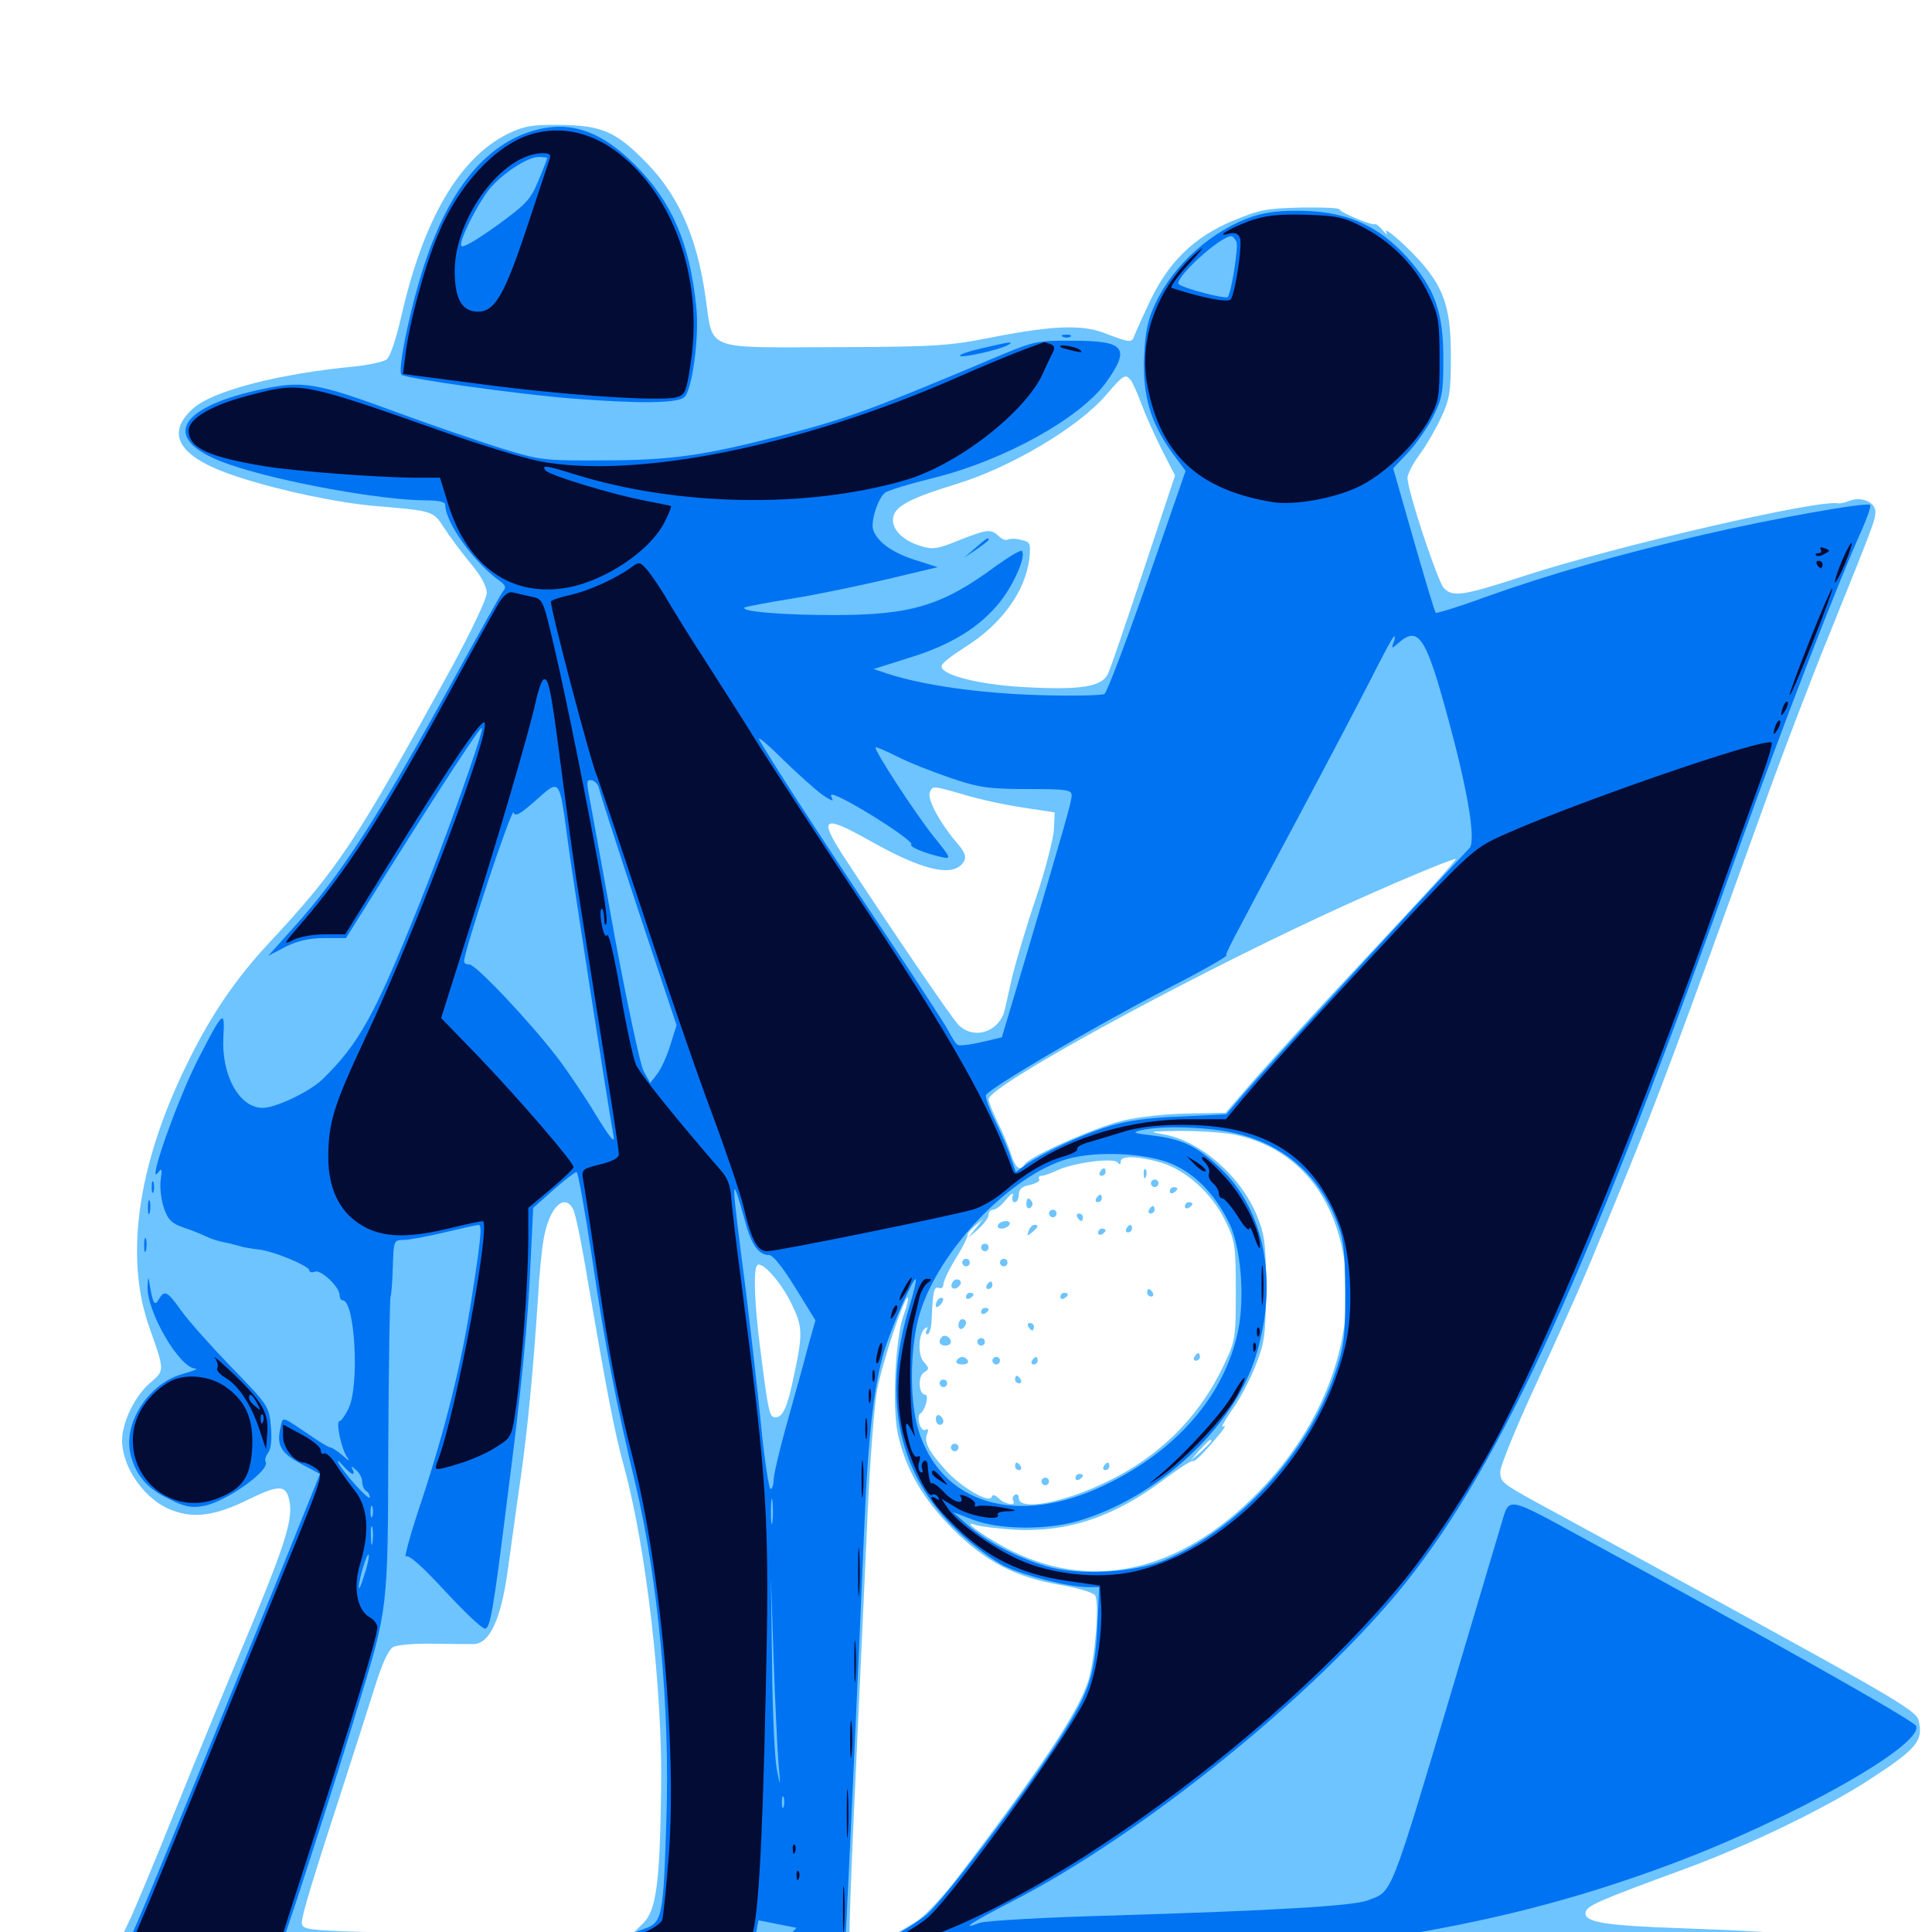 <svg xmlns="http://www.w3.org/2000/svg" viewBox="0 -1000 1000 1000">
	<path fill="#6dc4ff" d="M262.695 -930.664C237.695 -918.164 219.141 -886.328 207.812 -836.719C205.078 -824.609 201.953 -815.234 200 -813.867C198.242 -812.695 191.016 -811.133 183.984 -810.352C144.336 -806.641 109.57 -797.656 99.609 -788.281C84.961 -774.805 93.164 -762.695 123.828 -752.93C145.508 -745.898 175.391 -739.648 194.336 -738.086C224.414 -735.547 224.219 -735.547 229.883 -726.758C232.812 -722.266 238.867 -714.062 243.555 -708.398C248.828 -702.148 251.953 -696.484 251.953 -693.164C251.953 -690.039 244.141 -673.828 234.18 -655.273C183.398 -562.891 175.195 -550.586 138.867 -511.523C121.484 -492.773 108.203 -473.242 95.703 -447.07C70.898 -395.703 64.453 -348.242 77.539 -312.305C85.156 -290.82 85.156 -290.625 78.32 -284.766C71.484 -279.102 65.625 -268.945 63.672 -259.18C60.547 -244.727 73.047 -224.414 88.867 -218.359C100.586 -213.867 111.523 -215.43 128.906 -224.023C144.141 -231.445 147.852 -231.445 149.609 -224.023C151.953 -214.648 148.242 -202.344 129.883 -158.008C119.531 -133.398 101.758 -90.43 90.625 -62.695C79.492 -34.961 68.555 -8.789 66.406 -4.688C61.523 5.078 61.523 8.008 66.602 11.719C70.312 14.258 92.969 14.648 239.062 14.844C331.641 15.039 476.758 15.43 561.523 15.625C709.961 16.211 891.016 14.062 937.109 11.328C949.219 10.547 959.18 9.18 959.375 8.008C959.961 3.32 932.422 0.195 870.117 -1.953C830.664 -3.32 819.727 -5.078 820.703 -10.156C821.289 -13.672 827.344 -16.211 873.047 -33.008C905.273 -44.922 944.531 -63.867 967.383 -78.711C991.992 -94.727 995.508 -98.828 993.164 -109.18C991.797 -115.234 982.812 -120.312 795.898 -222.07C777.734 -232.031 776.367 -233.008 776.562 -238.477C776.758 -241.602 784.375 -260.352 793.555 -280.273C811.328 -318.945 820.312 -339.258 827.148 -356.25C829.688 -362.109 835.742 -377.148 840.82 -389.453C858.008 -431.445 869.336 -461.719 911.523 -578.906C921.68 -607.422 937.695 -649.219 946.875 -671.68C969.727 -728.32 970.703 -730.859 970.703 -735.156C970.703 -740.039 963.477 -743.164 957.422 -740.82C955.078 -739.844 952.344 -739.258 951.562 -739.453C942.188 -741.797 837.109 -717.578 789.062 -701.953C756.641 -691.406 751.953 -690.82 747.266 -695.703C743.945 -699.609 728.516 -745.898 728.516 -752.734C728.516 -754.492 731.25 -759.961 734.57 -764.453C738.086 -769.141 743.164 -777.93 745.898 -783.789C750.391 -793.359 750.977 -797.266 750.977 -815.234C750.977 -838.477 748.047 -849.023 737.695 -861.719C730.664 -870.508 715.234 -884.18 717.578 -879.688C718.359 -878.125 717.578 -878.516 715.82 -880.664C714.062 -882.812 712.305 -884.18 711.719 -883.984C710.352 -883.008 693.359 -890.234 693.359 -891.602C693.359 -892.383 684.375 -892.773 673.438 -892.578C655.469 -892.188 651.758 -891.406 637.695 -885.547C617.969 -877.148 605.078 -864.648 595.312 -844.336C591.602 -836.328 587.891 -828.32 587.109 -826.172C585.742 -822.461 585.156 -822.461 571.289 -827.734C559.961 -832.031 544.922 -831.445 515.43 -825.781C491.016 -820.898 485.547 -820.508 432.031 -820.312C364.258 -820.117 369.141 -818.164 365.234 -845.898C360.547 -878.711 350.586 -900.586 331.641 -918.75C318.164 -932.031 310.352 -935.156 290.039 -935.352C275.195 -935.547 271.289 -934.766 262.695 -930.664ZM585.352 -803.125C586.328 -801.758 588.867 -796.289 590.82 -790.82C592.773 -785.547 597.461 -775 601.172 -767.578L608.203 -753.906L591.992 -705.078C583.008 -678.125 574.805 -653.906 573.438 -651.172C570.312 -644.531 559.375 -642.773 530.664 -644.336C506.445 -645.508 485.547 -650.977 487.5 -655.664C487.891 -657.031 493.359 -661.133 499.219 -664.844C518.359 -676.758 530.859 -693.945 532.812 -711.133C533.594 -718.75 533.203 -719.531 528.711 -720.508C525.977 -721.289 522.852 -721.289 521.68 -720.703C520.703 -720.117 518.555 -720.898 516.992 -722.461C512.891 -726.367 511.133 -726.172 496.289 -720.312C485.352 -715.82 482.617 -715.43 476.562 -717.383C466.211 -720.508 460.352 -727.344 462.695 -733.594C464.648 -738.672 473.047 -742.773 496.094 -749.805C523.633 -758.398 558.203 -778.906 572.461 -795.508C581.641 -806.25 582.617 -806.641 585.352 -803.125ZM499.023 -588.672C506.641 -586.328 520.117 -583.398 529.297 -582.031L545.898 -579.492L545.508 -570.898C545.312 -566.211 541.211 -550 536.133 -534.961C531.055 -519.922 525.781 -501.953 524.023 -494.922C522.461 -487.891 520.703 -480.078 520.117 -477.539C517.383 -465.82 504.102 -461.523 496.094 -469.531C492.773 -472.852 462.109 -517.773 436.719 -556.641C423.438 -577.148 425.977 -578.516 450.586 -564.648C477.93 -549.219 493.555 -545.703 498.828 -553.906C500.391 -556.641 499.609 -558.789 494.531 -564.648C486.328 -574.414 479.883 -586.328 481.25 -589.844C482.617 -593.359 482.812 -593.359 499.023 -588.672ZM744.727 -544.922C739.648 -539.258 719.531 -517.578 700 -496.68C680.469 -475.781 657.812 -450.977 649.414 -441.406L634.375 -424.023L614.453 -423.633C603.711 -423.438 588.672 -421.875 581.055 -419.922C566.992 -416.602 532.812 -401.367 530.469 -397.461C527.93 -393.555 525.781 -395.117 523.242 -402.734C522.07 -406.641 518.945 -414.062 516.406 -419.141C513.867 -424.219 511.719 -429.688 511.719 -431.055C511.719 -437.695 608.984 -491.016 685.547 -526.562C715.82 -540.625 749.219 -554.688 753.516 -555.469C753.906 -555.469 750 -550.781 744.727 -544.922ZM639.062 -412.695C669.531 -406.25 689.648 -383.789 695.508 -349.609C702.148 -310.352 686.914 -266.016 655.078 -231.641C614.648 -187.891 568.359 -175.586 524.414 -196.875C510.938 -203.516 496.289 -213.867 504.883 -210.742C507.031 -209.961 516.211 -208.789 525.391 -208.203C553.125 -206.836 577.344 -215.039 603.516 -234.961C610.547 -240.234 616.797 -244.141 617.383 -243.75C618.555 -243.164 623.633 -248.438 631.836 -258.398C633.984 -261.133 634.57 -262.5 633.203 -261.719C631.641 -260.742 633.789 -264.453 637.5 -269.922C641.406 -275.195 646.875 -285.547 649.805 -292.969C654.688 -305.273 655.078 -308.789 655.273 -332.812C655.273 -355.859 654.688 -360.547 650.781 -370.312C642.383 -391.211 621.289 -409.57 602.148 -412.891C593.75 -414.258 594.922 -414.453 610.742 -414.648C620.703 -414.648 633.398 -413.867 639.062 -412.695ZM580.078 -398.828C580.078 -401.953 588.867 -401.758 600.977 -398.242C613.867 -394.336 626.953 -382.617 633.984 -368.555C639.258 -357.812 639.648 -355.859 639.648 -331.836C639.648 -307.422 639.453 -306.055 633.398 -293.359C620.898 -266.797 600.391 -246.289 573.242 -233.203C550.391 -222.07 527.344 -217.773 527.344 -224.609C527.344 -226.172 526.367 -226.953 525.391 -226.367C524.219 -225.586 523.828 -224.219 524.414 -223.242C526.367 -220.312 520.117 -221.289 516.992 -224.414C515.039 -226.367 513.672 -226.562 513.281 -225.195C512.109 -221.68 497.656 -230.078 489.844 -238.672C480.664 -248.828 478.125 -253.516 479.883 -257.812C480.664 -259.961 480.469 -260.742 479.102 -259.961C476.562 -258.398 474.023 -266.797 476.367 -268.359C478.906 -269.922 481.055 -278.125 478.906 -278.125C475.391 -278.125 475 -287.891 478.32 -289.648C481.055 -291.406 481.055 -291.797 478.125 -295.117C474.805 -298.828 475.391 -310.352 479.102 -312.695C480.273 -313.281 480.469 -312.891 479.688 -311.719C478.906 -310.352 479.102 -309.375 480.078 -309.375C481.055 -309.375 482.031 -312.695 482.227 -316.797C482.812 -331.445 483.398 -334.375 485.938 -333.398C487.109 -332.812 488.281 -333.594 488.281 -335.156C488.281 -336.719 491.211 -342.969 494.922 -349.023C498.633 -354.883 501.172 -360.352 500.781 -360.742C500.391 -361.133 501.953 -363.086 504.297 -365.234L508.789 -368.945L504.883 -364.062L500.977 -359.18L506.445 -363.867C509.375 -366.602 511.719 -369.727 511.719 -371.289C511.719 -372.656 512.695 -373.828 514.062 -373.828C515.43 -373.828 518.555 -376.172 520.898 -379.297C523.438 -382.227 524.805 -383.008 524.219 -381.25C523.633 -379.297 524.023 -377.734 525.195 -377.734C526.367 -377.734 527.344 -379.492 527.344 -381.641C527.344 -384.57 529.102 -385.938 533.203 -386.719C536.328 -387.5 538.477 -388.672 537.891 -389.648C537.305 -390.625 537.891 -391.406 539.062 -391.406C540.43 -391.406 544.141 -392.773 547.461 -394.336C556.055 -398.242 576.758 -400.977 578.516 -398.242C579.492 -397.07 580.078 -397.07 580.078 -398.828ZM296.68 -374.023C297.852 -372.07 301.367 -354.688 304.492 -335.547C314.062 -279.883 317.773 -259.961 323.047 -240.625C334.57 -198.438 342.969 -124.805 342.188 -74.023C341.602 -25.781 339.648 -11.328 333.203 -4.883L328.125 0.195L263.086 0.391C227.539 0.586 188.867 0.195 177.344 -0.391C158.398 -1.172 156.25 -1.758 156.25 -4.883C156.25 -8.789 161.719 -26.758 177.734 -75.977C183.008 -92.188 190.039 -114.258 193.555 -125.391C197.656 -138.672 200.977 -146.094 203.516 -147.461C205.469 -148.633 214.844 -149.414 224.219 -149.219C233.594 -149.023 243.164 -149.023 245.312 -149.023C253.516 -149.414 259.18 -161.719 262.695 -186.328C264.453 -198.633 267.383 -220.703 269.531 -235.156C273.242 -261.523 275.977 -290.625 278.516 -328.906C279.102 -340.234 280.469 -353.711 281.445 -358.984C284.375 -375.195 292.188 -382.812 296.68 -374.023ZM409.57 -325.391C415.43 -313.477 415.625 -309.961 411.133 -288.867C407.617 -271.68 405.273 -266.406 401.367 -266.406C398.242 -266.406 397.656 -268.945 393.555 -301.562C390.43 -325.781 389.844 -343.164 391.992 -345.117C394.336 -347.461 404.297 -336.328 409.57 -325.391ZM467.578 -318.945C463.477 -307.227 461.719 -272.266 464.648 -258.203C468.555 -239.844 477.734 -224.023 493.164 -208.594C510.156 -191.602 525.781 -183.594 548.633 -179.688C557.617 -178.125 565.82 -175.781 566.797 -174.219C569.141 -170.898 566.992 -142.969 563.477 -130.664C558.789 -114.844 539.453 -85.547 494.727 -26.953C488.086 -18.359 479.297 -8.984 475.195 -6.055C464.258 1.367 441.797 11.914 440.234 10.352C438.867 8.984 439.844 -17.188 445.312 -133.594C446.289 -155.664 448.047 -194.336 449.219 -219.531C450.391 -244.727 452.539 -272.07 453.906 -280.078C456.445 -294.141 468.359 -329.883 469.922 -328.32C470.312 -327.93 469.336 -323.633 467.578 -318.945ZM626.953 -254.102C626.953 -253.711 624.609 -251.367 621.68 -248.633L616.211 -243.945L620.898 -249.414C625.391 -254.297 626.953 -255.664 626.953 -254.102ZM569.336 -393.359C568.75 -392.383 569.141 -391.406 570.117 -391.406C571.289 -391.406 572.266 -392.383 572.266 -393.359C572.266 -394.531 571.875 -395.312 571.484 -395.312C570.898 -395.312 569.922 -394.531 569.336 -393.359ZM591.992 -392.188C591.992 -390.039 592.578 -389.453 593.164 -391.016C593.75 -392.383 593.555 -394.141 592.969 -394.727C592.383 -395.508 591.797 -394.336 591.992 -392.188ZM595.703 -387.5C595.703 -386.523 596.68 -385.547 597.656 -385.547C598.828 -385.547 599.609 -386.523 599.609 -387.5C599.609 -388.672 598.828 -389.453 597.656 -389.453C596.68 -389.453 595.703 -388.672 595.703 -387.5ZM605.469 -383.398C605.469 -384.57 606.445 -385.547 607.422 -385.547C608.594 -385.547 609.375 -385.156 609.375 -384.766C609.375 -384.18 608.594 -383.203 607.422 -382.617C606.445 -382.031 605.469 -382.422 605.469 -383.398ZM567.383 -379.688C566.797 -378.711 567.188 -377.734 568.164 -377.734C569.336 -377.734 570.312 -378.711 570.312 -379.688C570.312 -380.859 569.922 -381.641 569.531 -381.641C568.945 -381.641 567.969 -380.859 567.383 -379.688ZM531.25 -376.562C531.25 -375 532.227 -374.219 533.203 -374.805C534.375 -375.586 534.766 -376.953 534.18 -377.93C532.422 -380.664 531.25 -380.078 531.25 -376.562ZM613.281 -375.586C613.281 -376.758 614.258 -377.734 615.234 -377.734C616.406 -377.734 617.188 -377.344 617.188 -376.953C617.188 -376.367 616.406 -375.391 615.234 -374.805C614.258 -374.219 613.281 -374.609 613.281 -375.586ZM594.727 -373.828C594.141 -372.852 594.531 -371.875 595.508 -371.875C596.68 -371.875 597.656 -372.852 597.656 -373.828C597.656 -375 597.266 -375.781 596.875 -375.781C596.289 -375.781 595.312 -375 594.727 -373.828ZM542.969 -371.875C542.969 -370.898 543.945 -369.922 544.922 -369.922C546.094 -369.922 546.875 -370.898 546.875 -371.875C546.875 -373.047 546.094 -373.828 544.922 -373.828C543.945 -373.828 542.969 -373.047 542.969 -371.875ZM557.617 -369.922C558.203 -368.945 559.18 -367.969 559.766 -367.969C560.156 -367.969 560.547 -368.945 560.547 -369.922C560.547 -371.094 559.57 -371.875 558.398 -371.875C557.422 -371.875 557.031 -371.094 557.617 -369.922ZM516.602 -366.016C516.016 -365.039 516.797 -364.062 518.359 -364.062C519.922 -364.062 521.875 -365.039 522.461 -366.016C523.047 -367.188 522.266 -367.969 520.703 -367.969C519.141 -367.969 517.188 -367.188 516.602 -366.016ZM532.422 -362.891C531.445 -360.156 531.641 -359.961 534.18 -362.109C537.5 -364.844 537.891 -366.016 535.352 -366.016C534.375 -366.016 533.008 -364.648 532.422 -362.891ZM583.008 -364.062C582.422 -363.086 582.812 -362.109 583.789 -362.109C584.961 -362.109 585.938 -363.086 585.938 -364.062C585.938 -365.234 585.547 -366.016 585.156 -366.016C584.57 -366.016 583.594 -365.234 583.008 -364.062ZM568.359 -361.914C568.359 -360.938 569.336 -360.547 570.312 -361.133C571.484 -361.719 572.266 -362.695 572.266 -363.281C572.266 -363.672 571.484 -364.062 570.312 -364.062C569.336 -364.062 568.359 -363.086 568.359 -361.914ZM507.812 -354.297C507.812 -353.32 508.789 -352.344 509.766 -352.344C510.938 -352.344 511.719 -353.32 511.719 -354.297C511.719 -355.469 510.938 -356.25 509.766 -356.25C508.789 -356.25 507.812 -355.469 507.812 -354.297ZM498.047 -346.484C498.047 -345.508 499.023 -344.531 500 -344.531C501.172 -344.531 501.953 -345.508 501.953 -346.484C501.953 -347.656 501.172 -348.438 500 -348.438C499.023 -348.438 498.047 -347.656 498.047 -346.484ZM517.578 -346.484C517.578 -345.508 518.555 -344.531 519.531 -344.531C520.703 -344.531 521.484 -345.508 521.484 -346.484C521.484 -347.656 520.703 -348.438 519.531 -348.438C518.555 -348.438 517.578 -347.656 517.578 -346.484ZM493.164 -336.523C491.211 -333.594 493.75 -331.641 496.289 -334.18C497.656 -335.547 497.656 -336.719 496.484 -337.5C495.312 -338.086 493.75 -337.695 493.164 -336.523ZM510.742 -334.766C510.156 -333.789 510.547 -332.812 511.523 -332.812C512.695 -332.812 513.672 -333.789 513.672 -334.766C513.672 -335.938 513.281 -336.719 512.891 -336.719C512.305 -336.719 511.328 -335.938 510.742 -334.766ZM593.75 -330.859C593.75 -329.883 594.727 -328.906 595.898 -328.906C596.875 -328.906 597.266 -329.883 596.68 -330.859C596.094 -332.031 595.117 -332.812 594.531 -332.812C594.141 -332.812 593.75 -332.031 593.75 -330.859ZM500 -328.711C500 -327.734 500.977 -327.344 501.953 -327.93C503.125 -328.516 503.906 -329.492 503.906 -330.078C503.906 -330.469 503.125 -330.859 501.953 -330.859C500.977 -330.859 500 -329.883 500 -328.711ZM548.828 -328.711C548.828 -327.734 549.805 -327.344 550.781 -327.93C551.953 -328.516 552.734 -329.492 552.734 -330.078C552.734 -330.469 551.953 -330.859 550.781 -330.859C549.805 -330.859 548.828 -329.883 548.828 -328.711ZM485.742 -327.539C484.961 -326.953 484.375 -325.391 484.375 -324.219C484.375 -323.047 485.352 -323.242 486.719 -324.609C487.891 -325.781 488.477 -327.344 488.086 -327.93C487.5 -328.516 486.328 -328.32 485.742 -327.539ZM507.812 -320.898C507.812 -319.922 508.789 -319.531 509.766 -320.117C510.938 -320.703 511.719 -321.68 511.719 -322.266C511.719 -322.656 510.938 -323.047 509.766 -323.047C508.789 -323.047 507.812 -322.07 507.812 -320.898ZM496.094 -314.062C496.094 -312.5 497.07 -311.719 498.047 -312.305C499.219 -312.891 500 -314.258 500 -315.43C500 -316.406 499.219 -317.188 498.047 -317.188C497.07 -317.188 496.094 -315.82 496.094 -314.062ZM532.227 -313.281C532.812 -312.305 533.789 -311.328 534.375 -311.328C534.766 -311.328 535.156 -312.305 535.156 -313.281C535.156 -314.453 534.18 -315.234 533.008 -315.234C532.031 -315.234 531.641 -314.453 532.227 -313.281ZM487.5 -308.008C485.352 -305.859 486.328 -303.516 489.258 -303.516C490.82 -303.516 492.188 -304.297 492.188 -305.273C492.188 -307.812 489.062 -309.57 487.5 -308.008ZM505.859 -305.469C505.859 -304.492 506.836 -303.516 507.812 -303.516C508.984 -303.516 509.766 -304.492 509.766 -305.469C509.766 -306.641 508.984 -307.422 507.812 -307.422C506.836 -307.422 505.859 -306.641 505.859 -305.469ZM618.164 -297.656C617.578 -296.68 617.969 -295.703 618.945 -295.703C620.117 -295.703 621.094 -296.68 621.094 -297.656C621.094 -298.828 620.703 -299.609 620.312 -299.609C619.727 -299.609 618.75 -298.828 618.164 -297.656ZM495.117 -295.703C494.531 -294.727 495.703 -293.75 498.047 -293.75C500.391 -293.75 501.562 -294.727 500.977 -295.703C500.391 -296.875 499.023 -297.656 498.047 -297.656C497.07 -297.656 495.703 -296.875 495.117 -295.703ZM513.672 -295.703C513.672 -294.727 514.648 -293.75 515.625 -293.75C516.797 -293.75 517.578 -294.727 517.578 -295.703C517.578 -296.875 516.797 -297.656 515.625 -297.656C514.648 -297.656 513.672 -296.875 513.672 -295.703ZM534.18 -295.703C533.594 -294.727 533.984 -293.75 534.961 -293.75C536.133 -293.75 537.109 -294.727 537.109 -295.703C537.109 -296.875 536.719 -297.656 536.328 -297.656C535.742 -297.656 534.766 -296.875 534.18 -295.703ZM525.391 -285.938C525.391 -284.961 526.367 -283.984 527.539 -283.984C528.516 -283.984 528.906 -284.961 528.32 -285.938C527.734 -287.109 526.758 -287.891 526.172 -287.891C525.781 -287.891 525.391 -287.109 525.391 -285.938ZM486.328 -283.984C486.328 -283.008 487.305 -282.031 488.281 -282.031C489.453 -282.031 490.234 -283.008 490.234 -283.984C490.234 -285.156 489.453 -285.938 488.281 -285.938C487.305 -285.938 486.328 -285.156 486.328 -283.984ZM484.375 -265.625C484.375 -263.867 485.352 -262.5 486.328 -262.5C487.5 -262.5 488.281 -263.281 488.281 -264.258C488.281 -265.43 487.5 -266.797 486.328 -267.383C485.352 -267.969 484.375 -267.188 484.375 -265.625ZM492.188 -250.781C492.188 -249.805 493.164 -248.828 494.141 -248.828C495.312 -248.828 496.094 -249.805 496.094 -250.781C496.094 -251.953 495.312 -252.734 494.141 -252.734C493.164 -252.734 492.188 -251.953 492.188 -250.781ZM525.391 -241.016C525.391 -240.039 526.367 -239.062 527.539 -239.062C528.516 -239.062 528.906 -240.039 528.32 -241.016C527.734 -242.188 526.758 -242.969 526.172 -242.969C525.781 -242.969 525.391 -242.188 525.391 -241.016ZM571.289 -241.016C570.703 -240.039 571.094 -239.062 572.07 -239.062C573.242 -239.062 574.219 -240.039 574.219 -241.016C574.219 -242.188 573.828 -242.969 573.438 -242.969C572.852 -242.969 571.875 -242.188 571.289 -241.016ZM556.641 -234.961C556.641 -233.984 557.617 -233.594 558.594 -234.18C559.766 -234.766 560.547 -235.742 560.547 -236.328C560.547 -236.719 559.766 -237.109 558.594 -237.109C557.617 -237.109 556.641 -236.133 556.641 -234.961ZM539.062 -233.203C539.062 -232.227 540.039 -231.25 541.016 -231.25C542.188 -231.25 542.969 -232.227 542.969 -233.203C542.969 -234.375 542.188 -235.156 541.016 -235.156C540.039 -235.156 539.062 -234.375 539.062 -233.203Z"/>
	<path fill="#0073f3" d="M271.094 -930.664C249.219 -922.07 232.227 -900.195 220.508 -865.625C213.086 -844.141 205.469 -808.203 207.812 -806.055C209.766 -804.102 268.359 -795.898 295.898 -793.75C330.469 -791.016 350.195 -791.211 354.102 -794.336C358.203 -797.461 362.109 -825.781 360.352 -841.406C357.031 -874.219 347.656 -895.703 328.711 -914.648C309.375 -933.984 291.992 -938.672 271.094 -930.664ZM283.203 -918.164C283.203 -917.773 281.25 -912.5 278.711 -906.641C274.805 -896.875 272.461 -894.336 256.836 -883.008C245.898 -875.195 239.062 -871.289 238.672 -872.852C237.891 -876.172 247.266 -894.531 253.32 -902.148C259.961 -910.156 273.047 -918.75 278.711 -918.75C281.055 -918.75 283.203 -918.555 283.203 -918.164ZM648.242 -887.891C627.539 -880.859 607.422 -863.086 598.047 -842.969C593.945 -834.375 592.773 -828.125 592.188 -815.234C591.406 -795.508 595.312 -781.641 606.445 -766.016L613.672 -756.25L593.945 -699.414C583.008 -668.164 573.047 -641.797 571.68 -640.82C570.508 -640.039 554.883 -639.648 537.109 -640.234C506.445 -641.211 477.539 -645.312 459.18 -651.367L452.148 -653.711L470.703 -659.57C492.383 -666.211 507.227 -675.391 517.773 -688.672C525 -697.852 531.25 -712.5 528.906 -714.844C528.125 -715.43 522.07 -711.719 515.234 -706.836C487.695 -686.523 471.68 -681.641 431.641 -681.641C405.469 -681.641 383.203 -683.398 385.352 -685.547C385.742 -685.938 397.07 -688.086 410.352 -690.234C423.633 -692.383 445.898 -697.07 459.961 -700.391L485.352 -706.445L473.633 -710.156C461.523 -714.062 454.102 -719.531 451.953 -725.781C450.586 -730.078 454.297 -741.797 458.008 -744.922C459.375 -746.094 470.898 -749.609 483.594 -752.734C519.727 -761.719 558.789 -783.398 572.266 -801.758C585.352 -819.922 582.422 -823.633 555.273 -823.633C537.5 -823.828 534.961 -823.242 518.555 -816.406C451.562 -788.086 437.695 -783.008 403.906 -774.414C364.453 -764.258 347.266 -761.719 312.5 -761.719C281.25 -761.523 279.688 -761.719 258.789 -768.164C247.07 -771.875 223.633 -779.883 206.641 -786.133C162.695 -802.344 156.836 -803.32 133.203 -798.047C89.453 -788.086 83.594 -771.484 119.336 -759.375C145.703 -750.391 197.852 -741.016 220.703 -741.016C227.148 -741.016 230.469 -740.234 230.469 -738.672C230.469 -729.492 245.508 -708.594 258.789 -699.219C261.719 -697.07 262.109 -695.898 260.352 -693.945C259.18 -692.383 248.438 -673.242 236.328 -651.172C195.117 -575.977 177.148 -548.047 152.148 -520.117L138.867 -505.273L147.852 -509.961C154.102 -513.086 160.156 -514.453 167.969 -514.453H179.102L200 -547.852C229.492 -594.727 248.633 -624.023 249.414 -623.242C250.586 -621.875 230.469 -565.039 216.406 -530.469C193.945 -474.609 185.938 -459.961 166.992 -441.406C160.352 -434.961 142.773 -426.562 135.938 -426.562C123.828 -426.562 114.453 -443.555 115.625 -463.477C116.406 -477.734 115.625 -477.148 102.734 -452.148C91.602 -430.469 75.391 -384.18 82.031 -393.359C83.789 -395.703 83.984 -394.727 83.203 -389.453C82.617 -385.742 83.398 -379.102 84.766 -375C86.914 -368.555 88.867 -366.797 94.922 -364.648C99.219 -363.281 104.297 -361.133 106.445 -360.156C108.594 -358.984 112.305 -357.812 114.844 -357.227C117.383 -356.836 121.094 -355.859 123.242 -355.273C125.391 -354.492 129.883 -353.711 133.398 -353.32C141.016 -352.734 160.156 -344.727 160.156 -342.383C160.156 -341.406 161.523 -341.211 163.086 -341.797C166.211 -342.969 175.781 -333.789 175.781 -329.688C175.781 -328.125 176.562 -326.953 177.344 -326.953C183.789 -326.953 186.133 -283.008 180.469 -271.094C178.711 -267.383 176.562 -264.453 175.781 -264.453C173.633 -264.453 176.758 -249.414 179.883 -245.508C181.25 -243.555 180.273 -243.945 177.539 -246.484C174.805 -248.828 171.875 -250.781 171.094 -250.781C170.312 -250.781 166.992 -252.734 163.477 -255.078C144.922 -267.578 146.68 -266.992 145.312 -261.719C142.969 -252.148 145.117 -248.047 155.664 -242.383L165.625 -237.109L142.578 -179.883C88.086 -45.508 70.703 -3.32 67.578 2.734L64.258 9.18L206.445 8.984C284.57 8.984 358.008 8.398 369.531 7.617L390.234 6.445L391.406 0.195L392.578 -6.055L402.539 -4.102L412.305 -2.148L405.078 5.273L397.656 12.891H417.383H437.109L438.281 -9.18C440.039 -43.75 445.117 -155.273 447.266 -207.812C449.414 -259.57 452.734 -286.523 458.789 -304.102C463.867 -318.75 473.047 -339.062 474.023 -337.891C474.414 -337.5 473.047 -331.445 470.898 -324.414C456.25 -276.758 464.648 -236.719 495.898 -207.422C503.125 -200.391 514.062 -192.383 519.727 -189.453C530.469 -184.375 552.93 -178.516 563.281 -178.516H568.945L567.969 -157.617C566.602 -131.641 563.477 -123.047 545.898 -96.094C527.734 -68.359 489.453 -17.969 480.078 -9.375C475.781 -5.664 465.234 0.977 456.445 5.273C439.453 13.477 440.234 14.062 462.305 10.352C469.922 8.984 478.125 8.594 480.469 9.375C482.617 10.156 530.469 10.156 586.523 9.18C674.414 7.617 692.188 6.836 715.43 3.32C770.312 -5.273 815.234 -16.602 864.453 -34.961C927.344 -58.398 995.508 -96.68 991.797 -106.641C990.625 -109.375 917.578 -150.586 819.531 -203.906C780.273 -225.391 781.25 -225.195 777.539 -212.695C776.562 -209.57 765.625 -172.656 753.125 -130.664C718.945 -16.211 720.898 -21.289 708.008 -16.406C700.586 -13.477 660.352 -11.133 577.93 -8.594C541.602 -7.617 509.766 -5.859 507.031 -4.688C496.094 -0.586 502.93 -5.078 523.828 -15.82C591.016 -50.195 681.641 -123.438 727.344 -180.469C777.734 -243.555 823.047 -343.164 900.977 -563.477C921.484 -621.094 950.391 -696.289 963.867 -726.172C966.602 -732.422 968.555 -738.086 967.969 -738.672C966.211 -740.234 916.797 -731.445 880.859 -723.047C838.086 -713.086 801.172 -702.539 768.945 -691.016C755.273 -685.938 743.555 -682.422 743.164 -682.812C742.578 -683.203 737.5 -700.391 731.641 -720.703L721.094 -757.617L728.516 -765.43C732.617 -769.727 738.477 -778.125 741.602 -783.984C746.484 -793.75 747.07 -796.68 747.07 -814.258C747.07 -838.477 742.773 -850.391 728.516 -866.602C714.062 -882.617 698.242 -890.039 675.977 -890.82C663.672 -891.211 656.25 -890.43 648.242 -887.891ZM640.039 -874.805C641.016 -872.07 637.5 -849.414 635.547 -846.289C634.766 -844.922 612.305 -850.781 610.156 -852.93C607.422 -855.664 631.445 -877.734 637.305 -877.734C638.086 -877.734 639.258 -876.367 640.039 -874.805ZM721.289 -667.383C720.117 -664.062 720.312 -664.062 724.023 -667.383C734.18 -676.172 738.086 -670.312 749.219 -629.297C759.961 -590.039 764.062 -564.648 760.547 -560.938C729.297 -527.93 656.055 -448.047 644.922 -435.156L634.766 -423.242L610.938 -422.07C593.945 -421.484 583.008 -419.922 573.242 -416.797C558.984 -412.305 539.844 -403.32 530.859 -397.07L525.781 -393.359L523.242 -400.586C522.07 -404.688 518.359 -413.086 515.234 -419.531C512.109 -425.781 509.961 -431.836 510.352 -433.203C511.719 -436.523 566.797 -468.945 603.125 -487.695C620.703 -496.68 634.961 -504.688 634.766 -505.469C634.57 -507.031 634.961 -507.812 670.898 -575C687.305 -605.664 705.078 -639.648 710.742 -650.781C716.211 -661.719 721.094 -670.703 721.68 -670.703C722.07 -670.703 722.07 -669.141 721.289 -667.383ZM425.586 -588.672C429.297 -586.133 431.641 -584.961 430.859 -586.328C430.078 -587.695 429.883 -588.672 430.664 -588.672C435.352 -588.672 473.438 -564.844 471.68 -562.891C470.508 -561.719 478.516 -558.398 487.109 -556.445C492.578 -555.273 492.578 -555.469 482.812 -567.578C473.828 -578.906 453.125 -610.547 453.125 -613.086C453.125 -613.672 458.203 -611.523 464.453 -608.398C470.508 -605.273 483.008 -600.391 492.188 -597.266C506.641 -592.383 511.719 -591.602 531.836 -591.602C551.953 -591.602 554.688 -591.211 554.688 -588.281C554.688 -585.156 551.367 -573.438 529.883 -500.977L518.555 -463.086L507.812 -460.547C501.953 -459.18 496.484 -458.594 495.703 -459.18C494.727 -459.57 492.773 -462.891 491.016 -466.211C489.258 -469.727 473.633 -493.555 456.445 -519.336C425.977 -564.844 397.266 -609.18 392.969 -617.188C391.797 -619.336 397.266 -614.844 404.883 -607.227C412.695 -599.609 421.875 -591.406 425.586 -588.672ZM310.156 -591.602C310.547 -589.453 319.727 -561.133 330.469 -528.516L350.195 -469.336L346.875 -458.789C345.117 -453.125 341.992 -446.289 340.039 -443.945L336.523 -439.453L333.008 -445.898C331.25 -449.609 324.609 -480.664 318.164 -515.234C311.914 -549.805 306.055 -582.227 305.078 -587.305C303.516 -595.508 303.516 -596.68 306.445 -596.094C308.008 -595.703 309.766 -593.75 310.156 -591.602ZM293.945 -564.258C296.68 -543.75 314.648 -427.93 317.578 -411.914C318.359 -407.812 315.82 -410.938 308.594 -422.656C303.125 -431.836 293.945 -445.508 288.086 -453.125C273.633 -471.875 246.289 -500.781 242.969 -500.781C241.406 -500.781 240.234 -501.367 240.234 -502.344C239.844 -506.836 264.844 -582.031 265.82 -579.492C266.602 -577.148 268.945 -578.32 277.344 -585.742C290.039 -597.07 289.453 -597.656 293.945 -564.258ZM637.5 -413.867C663.281 -408.398 682.031 -392.773 691.602 -368.555C695.508 -358.789 696.094 -353.711 696.289 -330.859C696.289 -307.031 695.703 -302.93 690.82 -288.672C676.758 -247.461 640.43 -208.008 602.539 -192.383C586.719 -185.938 558.398 -184.375 541.797 -189.258C526.953 -193.555 510.742 -201.953 500.977 -210.547L493.164 -217.383L503.906 -213.281C517.383 -208.203 541.602 -208.008 557.812 -212.695C599.414 -224.805 638.867 -261.328 650.195 -298.633C661.719 -336.328 654.688 -373.633 631.641 -395.312C619.531 -406.836 612.109 -410.352 596.289 -412.305C586.328 -413.477 585.742 -413.867 590.82 -415.039C601.172 -417.383 623.633 -416.797 637.5 -413.867ZM606.836 -397.461C618.75 -392.188 628.516 -382.227 635.938 -367.578C642.188 -355.273 644.531 -328.906 640.82 -311.133C633.789 -277.539 608.789 -248.828 571.289 -231.055C525.977 -209.57 486.719 -221.68 475.195 -260.352C470.508 -275.977 471.094 -304.883 476.367 -321.094C486.719 -353.906 523.633 -391.992 552.734 -400.195C568.359 -404.492 593.75 -403.125 606.836 -397.461ZM306.445 -349.023C312.695 -306.055 318.945 -273.242 328.906 -231.836C340.625 -182.617 346.875 -115.234 344.922 -58.398C343.359 -6.836 342.773 -4.883 333.203 -1.562C329.102 0 324.609 1.953 323.438 2.93C322.266 3.906 281.836 4.688 233.594 4.883C151.172 5.078 146.094 4.883 147.461 1.562C150.195 -5.273 176.367 -86.719 185.547 -117.578C200.781 -167.773 200.781 -166.406 200.977 -251.562C201.172 -293.359 201.758 -328.125 202.148 -328.906C202.539 -329.492 203.125 -336.523 203.32 -344.141C203.711 -357.812 203.906 -358.203 208.789 -358.203C211.523 -358.203 221.094 -359.961 230.078 -362.109C239.062 -364.258 247.07 -366.016 247.852 -366.016C249.609 -366.016 248.828 -357.812 243.945 -326.953C238.867 -293.945 230.273 -259.766 218.164 -223.047C212.5 -206.25 208.984 -193.359 210.156 -194.336C211.523 -195.508 218.359 -189.453 230.273 -176.562C240.234 -165.82 249.414 -157.031 250.977 -157.031C253.711 -157.031 255.273 -165.625 262.695 -225.391C270.117 -282.812 273.242 -315.234 274.609 -346.484L275.977 -374.805L286.523 -384.18C292.188 -389.258 297.656 -393.359 298.438 -393.359C299.219 -393.359 302.734 -373.438 306.445 -349.023ZM385.742 -367.578C388.867 -355.664 392.773 -350.391 398.047 -350.391C400.195 -350.391 405.273 -343.75 411.719 -333.398L422.07 -316.602L418.164 -302.734C416.211 -295.117 411.328 -277.539 407.422 -263.672C403.516 -249.805 400.391 -236.328 400.391 -233.789C400.391 -231.25 399.609 -229.297 398.828 -229.297C398.047 -229.297 395.703 -243.945 393.945 -262.109C392.188 -280.078 388.477 -311.914 385.938 -332.812C378.125 -392.969 378.125 -394.727 385.742 -367.578ZM182.617 -237.109C183.203 -237.109 183.203 -238.281 182.422 -239.648C181.445 -241.211 182.031 -241.211 184.18 -239.258C185.938 -237.891 187.5 -234.961 187.5 -233.008C187.5 -231.055 188.477 -228.906 189.453 -228.32C190.625 -227.734 191.406 -226.172 191.406 -225C191.406 -222.656 177.93 -237.5 175.195 -242.773C174.219 -244.531 175.391 -243.945 177.344 -241.602C179.492 -239.062 181.836 -237.109 182.617 -237.109ZM399.805 -212.305C399.414 -209.18 399.023 -211.719 399.023 -217.578C399.023 -223.438 399.414 -225.977 399.805 -223.047C400.195 -219.922 400.195 -215.234 399.805 -212.305ZM192.773 -215.234C192.188 -213.867 191.797 -214.844 191.797 -217.578C191.797 -220.312 192.188 -221.289 192.773 -220.117C193.164 -218.75 193.164 -216.406 192.773 -215.234ZM192.773 -201.562C192.383 -199.023 191.992 -200.586 191.992 -204.883C191.797 -209.18 192.188 -211.133 192.773 -209.375C193.164 -207.422 193.164 -203.906 192.773 -201.562ZM188.672 -185.156C187.109 -179.883 185.742 -176.758 185.742 -178.32C185.547 -181.836 189.844 -196.289 190.82 -195.312C191.211 -194.922 190.43 -190.234 188.672 -185.156ZM402.93 -87.695C404.102 -74.805 403.906 -74.609 402.148 -83.789C400.977 -89.258 399.805 -113.867 399.609 -138.477L399.023 -183.398L400.391 -142.383C401.172 -119.727 402.344 -95.312 402.93 -87.695ZM405.664 -64.844C405.078 -63.477 404.688 -64.453 404.688 -67.188C404.688 -69.922 405.078 -70.898 405.664 -69.727C406.055 -68.359 406.055 -66.016 405.664 -64.844ZM550.391 -825.586C548.828 -826.172 549.414 -826.758 551.562 -826.758C553.711 -826.953 554.883 -826.367 554.102 -825.781C553.516 -825.195 551.758 -825 550.391 -825.586ZM508.203 -819.727C501.367 -818.164 496.289 -816.406 496.875 -815.82C498.047 -814.648 517.188 -818.945 521.484 -821.289C525.391 -823.438 523.047 -823.242 508.203 -819.727ZM504.883 -716.406L499.023 -711.328L505.469 -715.625C508.789 -717.969 511.719 -720.117 511.719 -720.703C511.719 -722.07 510.938 -721.68 504.883 -716.406ZM78.516 -385.547C78.516 -382.812 78.906 -381.836 79.492 -383.203C79.883 -384.375 79.883 -386.719 79.492 -388.086C78.906 -389.258 78.516 -388.281 78.516 -385.547ZM76.562 -374.805C76.562 -371.68 76.953 -370.508 77.539 -372.461C77.93 -374.219 77.93 -376.953 77.539 -378.32C76.953 -379.492 76.562 -378.125 76.562 -374.805ZM74.609 -355.273C74.609 -352.148 75 -350.977 75.586 -352.93C75.977 -354.688 75.977 -357.422 75.586 -358.789C75 -359.961 74.609 -358.594 74.609 -355.273ZM76.367 -334.375C75.781 -321.289 92.773 -291.992 101.172 -291.602C102.93 -291.602 100.195 -290.43 94.727 -288.867C77.539 -284.375 64.062 -264.258 67.383 -248.242C69.727 -237.109 75.781 -229.688 86.914 -224.414C95.312 -220.117 99.023 -219.336 105.273 -220.508C116.797 -222.461 140.039 -239.062 137.5 -243.359C136.914 -244.336 137.5 -246.289 138.672 -247.852C140.234 -249.805 140.82 -254.688 140.234 -261.523C139.258 -272.07 139.062 -272.461 119.922 -292.188C109.18 -303.32 97.461 -316.406 93.75 -321.68C86.523 -331.836 85.156 -332.422 82.227 -327.539C80.078 -323.633 79.102 -325.195 77.539 -334.766C76.758 -339.648 76.758 -339.648 76.367 -334.375Z"/>
	<path fill="#020c35" d="M274.805 -930.469C256.641 -925 237.305 -904.297 226.758 -878.711C219.922 -862.695 211.914 -833.008 209.961 -817.188L208.594 -806.445L250.391 -800.977C293.555 -795.312 341.406 -792.188 350 -794.336C354.492 -795.508 355.273 -797.07 357.422 -811.523C363.281 -849.414 352.734 -887.695 329.688 -912.109C313.086 -929.688 293.75 -936.133 274.805 -930.469ZM284.375 -917.383C283.789 -915.43 278.32 -899.219 272.461 -881.445C261.133 -847.461 256.055 -838.672 247.461 -838.672C239.062 -838.672 235.352 -845.312 235.352 -859.961C235.547 -887.695 260.352 -920.703 281.055 -920.703C284.57 -920.703 285.352 -919.922 284.375 -917.383ZM646.484 -885.547C635.742 -881.445 628.516 -876.953 636.328 -879.102C639.258 -879.688 641.016 -879.102 641.797 -876.758C643.164 -873.242 639.453 -849.023 637.109 -845.117C635.938 -843.164 622.656 -845.703 606.445 -850.977C605.469 -851.367 609.375 -856.836 615.234 -863.281C621.094 -869.531 623.828 -873.047 621.289 -870.898C600 -853.32 589.258 -826.172 593.75 -801.172C600.391 -764.844 620.312 -746.289 659.18 -740.039C670.117 -738.477 689.453 -741.797 702.344 -747.656C715.625 -753.711 732.031 -769.141 739.453 -782.422C744.727 -792.188 745.117 -794.141 745.117 -814.258C745.117 -833.398 744.531 -836.914 739.844 -846.875C733.008 -861.719 721.289 -873.828 706.641 -881.836C695.508 -887.695 692.578 -888.281 675.781 -888.867C661.133 -889.258 654.883 -888.477 646.484 -885.547ZM530.273 -819.141C525 -817.188 509.18 -810.742 495.117 -804.492C414.258 -768.945 328.32 -751.758 278.906 -761.328C271.094 -762.891 249.219 -769.531 230.469 -776.172C157.227 -801.953 155.859 -802.344 131.055 -795.898C110.352 -790.82 97.656 -783.594 97.656 -777.148C97.656 -768.164 107.812 -763.477 137.5 -758.594C153.32 -756.055 194.727 -752.93 214.062 -752.734H227.734L232.031 -738.867C242.188 -706.445 265.039 -690.625 293.945 -695.898C313.672 -699.609 336.523 -715.039 343.945 -729.688C346.094 -733.984 347.656 -737.695 347.266 -738.086C346.875 -738.281 341.016 -739.453 333.984 -740.82C317.383 -743.945 283.789 -754.102 282.227 -756.641C280.469 -759.375 282.422 -759.18 296.875 -754.688C350.195 -737.891 417.578 -736.719 468.164 -751.367C495.508 -759.18 530.859 -786.719 539.844 -806.836C541.602 -810.938 543.945 -815.625 544.922 -817.578C546.094 -819.727 545.898 -821.094 543.75 -821.875C541.992 -822.461 540.625 -823.047 540.43 -822.852C540.234 -822.852 535.742 -821.094 530.273 -819.141ZM549.023 -820.312C547.07 -822.07 555.859 -820.898 558.594 -819.141C560.742 -817.578 559.961 -817.383 555.664 -818.359C552.539 -819.141 549.414 -819.922 549.023 -820.312ZM953.32 -709.57C950.977 -703.906 949.414 -699.023 949.805 -698.633C950.195 -698.242 952.539 -702.539 954.883 -708.008C957.227 -713.672 958.789 -718.555 958.398 -718.945C958.008 -719.336 955.664 -715.039 953.32 -709.57ZM942.383 -715.625C942.969 -714.453 942.578 -713.672 941.211 -713.672C939.844 -713.672 939.258 -713.086 940.039 -712.5C940.625 -711.914 942.578 -712.109 944.336 -713.281C947.461 -714.844 947.461 -715.039 944.531 -716.211C942.578 -716.992 941.602 -716.797 942.383 -715.625ZM327.148 -706.641C319.727 -700.977 304.883 -694.141 294.922 -691.992C289.648 -690.82 285.156 -689.258 285.156 -688.672C285.156 -683.594 305.664 -606.25 308.594 -599.414C309.57 -597.266 320.117 -565.625 332.227 -529.102C344.141 -492.578 360.352 -445.508 368.164 -424.609C375.977 -403.711 383.398 -381.641 384.766 -375.781C388.867 -358.203 391.992 -352.344 397.07 -352.344C402.344 -352.344 492.578 -370.703 503.906 -374.023C508.398 -375.391 515.625 -379.688 520.117 -383.594C530.859 -392.773 540.039 -398.242 550.195 -401.367C554.688 -402.539 558.008 -404.297 557.617 -405.273C557.031 -406.055 559.375 -407.617 562.891 -408.594C566.406 -409.57 574.609 -412.109 581.055 -414.062C589.062 -416.602 599.023 -417.773 612.305 -417.773C654.883 -417.773 680.078 -401.953 693.359 -366.406C699.414 -350.391 700.781 -321.68 696.289 -303.125C683.398 -249.023 637.695 -199.414 589.258 -187.109C572.07 -182.617 548.242 -184.375 530.469 -191.406C516.211 -197.07 495.508 -211.523 490.43 -219.531L487.305 -224.219L495.117 -219.531C502.148 -215.039 518.555 -212.5 516.406 -216.016C515.82 -216.992 518.359 -217.773 521.875 -217.773C527.148 -217.969 526.562 -218.359 518.555 -219.727C513.281 -220.703 507.617 -220.898 506.25 -220.508C504.883 -219.922 504.102 -220.312 504.688 -221.289C505.273 -222.07 503.516 -223.828 500.781 -225.195C498.047 -226.367 496.289 -226.562 497.07 -225.586C499.805 -220.898 493.945 -222.07 489.062 -227.148C486.133 -230.469 483.008 -232.617 482.422 -232.227C481.445 -231.641 480.664 -234.57 480.078 -242.383C479.883 -243.75 479.102 -244.336 478.125 -243.75C477.148 -242.969 476.758 -241.211 477.344 -239.648C477.93 -238.086 477.539 -237.5 476.367 -238.086C475.391 -238.867 475 -241.211 475.781 -243.359C476.562 -245.898 476.172 -246.875 475 -246.094C473.633 -245.312 472.07 -247.852 470.898 -252.148C467.969 -262.695 468.359 -266.406 471.875 -259.57C473.438 -256.445 474.023 -255.469 473.438 -257.617C470.703 -265.039 470.312 -304.883 472.656 -314.453C473.828 -319.727 475.391 -326.172 475.977 -328.906C476.758 -331.641 478.516 -334.766 480.078 -335.938C482.617 -337.695 482.422 -338.086 479.688 -338.086C477.539 -338.086 475.391 -334.18 472.852 -325.195C464.844 -297.852 463.086 -278.711 466.992 -260.156C469.922 -246.875 479.688 -224.805 482.227 -226.172C483.203 -226.953 484.766 -226.367 485.547 -225.195C486.328 -223.633 486.133 -223.438 484.766 -224.219C478.516 -228.125 483.789 -220.312 494.727 -209.766C510.938 -193.75 528.711 -185.156 551.758 -181.836L569.336 -179.297L569.922 -169.727C570.898 -153.906 566.992 -130.664 561.328 -119.531C550.781 -98.633 495.312 -21.68 481.055 -8.203C478.125 -5.273 469.531 0.195 461.914 3.906C450.781 9.57 449.609 10.547 455.078 9.57C522.656 -1.562 658.594 -97.852 727.734 -183.203C743.164 -202.344 764.648 -235.742 776.953 -259.961C807.422 -319.727 849.609 -423.047 887.695 -530.273C896.875 -556.445 907.617 -586.133 911.328 -596.289C915.039 -606.445 917.578 -615.039 916.992 -615.625C914.062 -618.75 810.156 -582.812 775 -566.406C763.281 -560.938 758.594 -556.641 725.391 -521.289C682.812 -475.781 654.688 -444.922 642.969 -430.859L634.57 -420.703H615.625C585.938 -420.703 555.273 -411.719 533.789 -397.07C526.172 -391.797 525.195 -391.406 524.023 -394.727C512.305 -427.344 492.383 -462.695 448.633 -528.711C427.344 -560.742 402.734 -598.633 393.75 -612.695C384.961 -626.953 371.875 -647.266 365.039 -658.008C358.008 -668.75 349.609 -682.422 346.094 -688.281C342.773 -694.141 337.891 -701.367 335.547 -704.297C331.445 -709.18 330.859 -709.375 327.148 -706.641ZM940.43 -707.812C941.016 -706.836 941.992 -705.859 942.578 -705.859C942.969 -705.859 943.359 -706.836 943.359 -707.812C943.359 -708.984 942.383 -709.766 941.211 -709.766C940.234 -709.766 939.844 -708.984 940.43 -707.812ZM936.719 -668.555C930.664 -653.32 925.977 -640.625 926.367 -640.234C926.758 -639.844 932.031 -651.953 938.086 -667.188C944.141 -682.422 948.828 -695.117 948.438 -695.508C948.047 -695.898 942.773 -683.789 936.719 -668.555ZM258.203 -687.891C256.055 -684.375 243.945 -662.5 231.445 -639.453C197.07 -576.367 178.711 -548.047 154.102 -519.922C146.68 -511.328 146.484 -510.742 151.758 -513.477C154.688 -515.039 162.109 -516.406 167.969 -516.406H178.711L200.195 -551.172C231.445 -601.758 249.414 -628.32 250.781 -625.977C254.102 -620.898 215.234 -518.555 188.867 -462.305C172.852 -428.125 169.922 -418.945 169.922 -400.977C169.922 -385.352 175.391 -373.438 185.938 -366.602C196.484 -359.57 209.57 -358.789 231.055 -363.867C240.625 -366.211 249.023 -367.969 249.805 -367.969C254.492 -367.969 236.133 -269.141 226.758 -244.336C224.805 -239.258 224.805 -239.062 230.078 -240.234C240.82 -242.969 251.172 -247.07 258.008 -251.758C264.844 -256.055 265.039 -256.836 267.383 -273.633C270.508 -297.266 273.242 -336.133 273.438 -357.227V-374.805L285.156 -384.57C291.602 -390.039 296.875 -395.117 296.875 -395.898C296.875 -398.438 268.75 -431.055 247.461 -453.32L228.32 -473.047L241.211 -513.867C255.469 -558.594 274.609 -623.438 277.539 -637.891C278.711 -642.969 280.273 -647.656 281.25 -648.242C283.789 -649.805 285.156 -642.969 289.062 -613.086C295.508 -564.062 297.07 -552.148 300.781 -529.102C302.93 -515.234 306.445 -492.773 308.594 -479.297C316.797 -427.93 320.312 -405.273 320.312 -402.539C320.312 -400.586 316.797 -398.828 310.547 -397.266C301.562 -395.117 300.977 -394.531 301.758 -389.844C302.344 -386.914 305.469 -366.211 308.789 -343.555C315.43 -298.047 319.141 -278.32 327.93 -243.75C341.992 -187.695 350.195 -97.852 346.289 -41.211C344.922 -23.828 343.359 -8.008 342.773 -6.25C341.992 -4.297 337.5 -1.367 332.812 0.391C327.93 2.148 323.633 4.492 323.047 5.273C322.461 6.25 336.523 7.031 354.297 7.031C384.57 7.031 386.719 6.836 388.672 3.125C392.188 -3.516 394.531 -39.844 396.289 -122.07C398.438 -213.867 397.461 -230.078 383.008 -341.602C380.859 -357.812 378.906 -374.805 378.516 -379.688C378.32 -385.352 376.562 -390.234 373.828 -393.359C350.586 -420.117 331.25 -444.141 329.102 -449.023C327.734 -452.344 324.023 -469.141 321.094 -486.719C318.164 -504.102 315.039 -517.383 314.258 -516.016C313.477 -514.648 312.305 -516.797 311.523 -521.094C310.742 -525 310.547 -528.906 311.328 -529.492C311.914 -530.273 312.5 -528.125 312.695 -525C312.695 -521.875 313.281 -520.508 313.867 -521.875C314.453 -523.242 313.281 -532.422 311.523 -542.383C303.711 -586.133 292.383 -641.797 286.914 -664.844C281.055 -689.844 281.055 -690.039 274.805 -691.211C271.289 -691.992 267.188 -692.969 265.43 -693.359C263.281 -693.945 260.742 -691.992 258.203 -687.891ZM923.047 -634.57C921.289 -629.492 921.68 -628.32 924.023 -632.227C925.195 -634.18 925.781 -636.328 925.195 -636.719C924.805 -637.305 923.828 -636.328 923.047 -634.57ZM919.141 -624.805C917.383 -619.727 917.773 -618.555 920.117 -622.461C921.289 -624.414 921.875 -626.562 921.289 -626.953C920.898 -627.539 919.922 -626.562 919.141 -624.805ZM618.555 -397.07C620.898 -394.727 623.438 -393.164 624.023 -393.75C624.609 -394.336 622.656 -396.289 619.727 -398.242L614.258 -401.562ZM623.828 -398.242C625.391 -396.484 626.367 -394.141 625.781 -392.578C625.195 -391.211 626.172 -388.867 627.93 -387.5C629.492 -386.133 630.859 -383.789 630.859 -382.422C630.859 -380.859 631.641 -379.688 632.812 -379.688C633.789 -379.688 637.305 -375.586 640.625 -370.508C643.75 -365.234 646.484 -362.5 646.68 -364.062C646.875 -365.625 648.047 -363.477 649.414 -359.18C650.977 -354.883 652.148 -352.93 652.148 -354.688C652.539 -362.5 643.75 -380.273 634.375 -390.43C629.102 -396.289 623.828 -401.172 622.656 -401.172C621.68 -401.172 622.07 -399.805 623.828 -398.242ZM652.93 -334.766C652.93 -325.586 653.32 -321.875 653.711 -326.562C654.102 -331.055 654.102 -338.477 653.711 -343.164C653.32 -347.656 652.93 -343.945 652.93 -334.766ZM467.773 -332.812C466.016 -329.688 465.234 -326.953 465.625 -326.953C466.211 -326.953 467.969 -329.688 469.727 -332.812C471.484 -336.133 472.266 -338.672 471.875 -338.672C471.289 -338.672 469.531 -336.133 467.773 -332.812ZM462.109 -322.07C460.352 -316.992 460.742 -315.82 463.086 -319.727C464.258 -321.68 464.844 -323.828 464.258 -324.219C463.867 -324.805 462.891 -323.828 462.109 -322.07ZM650.586 -310.156C650.586 -308.008 651.172 -307.422 651.758 -308.984C652.344 -310.352 652.148 -312.109 651.562 -312.695C650.977 -313.477 650.391 -312.305 650.586 -310.156ZM454.297 -300.391C453.516 -297.656 453.32 -294.922 453.711 -294.336C454.297 -293.945 455.273 -295.898 455.859 -298.828C456.641 -301.562 456.836 -304.297 456.445 -304.883C455.859 -305.273 454.883 -303.32 454.297 -300.391ZM648.633 -302.344C648.633 -300.195 649.219 -299.609 649.805 -301.172C650.391 -302.539 650.195 -304.297 649.609 -304.883C649.023 -305.664 648.438 -304.492 648.633 -302.344ZM111.133 -297.266C112.5 -295.508 113.086 -292.969 112.5 -291.992C111.719 -291.016 113.672 -288.672 116.602 -286.914C123.633 -282.812 130.273 -272.461 134.375 -259.766L137.695 -249.805L138.281 -257.422C139.258 -268.359 136.133 -274.023 121.68 -288.086C114.453 -294.922 109.766 -299.023 111.133 -297.266ZM133.008 -273.828C135.156 -269.727 135.156 -269.531 132.227 -272.07C130.273 -273.438 128.906 -275.391 128.906 -276.367C128.906 -279.297 130.664 -278.32 133.008 -273.828ZM136.133 -264.062C135.547 -262.5 134.961 -263.086 134.961 -265.234C134.766 -267.383 135.352 -268.555 135.938 -267.773C136.523 -267.188 136.719 -265.43 136.133 -264.062ZM451.562 -287.891C451.562 -285.156 451.953 -284.18 452.539 -285.547C452.93 -286.719 452.93 -289.062 452.539 -290.43C451.953 -291.602 451.562 -290.625 451.562 -287.891ZM86.914 -284.375C77.148 -278.32 70.703 -269.141 69.141 -259.57C65.43 -234.57 88.867 -215.43 112.109 -224.219C125.391 -229.297 129.492 -235.156 130.469 -249.609C131.445 -264.453 127.734 -274.023 117.773 -281.445C108.984 -288.281 95.117 -289.453 86.914 -284.375ZM637.891 -277.93C632.422 -268.164 610.742 -244.727 597.656 -234.375C593.555 -231.055 594.531 -231.641 600.391 -235.547C612.695 -243.945 635.547 -267.969 640.625 -278.32C646.68 -289.844 644.531 -289.453 637.891 -277.93ZM449.609 -277.148C449.609 -274.023 450 -272.852 450.586 -274.805C450.977 -276.562 450.977 -279.297 450.586 -280.664C450 -281.836 449.609 -280.469 449.609 -277.148ZM447.852 -260.547C447.852 -255.664 448.242 -253.711 448.633 -256.25C449.023 -258.594 449.023 -262.5 448.633 -265.039C448.242 -267.383 447.852 -265.43 447.852 -260.547ZM146.484 -256.641C146.484 -250.586 152.344 -243.164 157.227 -242.969C158.398 -242.969 161.133 -241.602 163.477 -240.039C167.578 -237.109 167.578 -236.914 147.461 -187.891C136.328 -160.742 116.602 -112.109 103.516 -79.883C90.43 -47.656 76.953 -14.648 73.438 -6.641L67.188 8.008L105.859 7.422L144.531 6.836L161.914 -47.266C182.617 -111.133 195.312 -153.125 195.312 -157.617C195.312 -159.375 193.555 -161.719 191.406 -162.891C184.961 -166.406 182.617 -177.93 186.328 -190.234C191.406 -207.227 190.625 -219.531 183.594 -228.516C180.273 -232.617 175.781 -239.062 173.633 -242.383C171.289 -245.898 168.75 -248.242 167.773 -247.656C166.797 -247.07 166.016 -247.852 166.016 -249.414C166.016 -250.977 161.719 -254.492 156.25 -257.422L146.484 -262.695ZM445.898 -234.18C445.898 -225.586 446.289 -222.266 446.68 -226.953C447.07 -231.445 447.07 -238.477 446.68 -242.578C446.289 -246.484 445.898 -242.773 445.898 -234.18ZM482.422 -237.5C482.422 -236.719 484.375 -234.961 486.914 -233.398C491.211 -230.664 491.211 -230.664 487.5 -234.961C483.594 -239.258 482.422 -239.844 482.422 -237.5ZM444.141 -186.328C444.141 -175 444.336 -170.508 444.727 -176.172C445.117 -181.641 445.117 -191.016 444.727 -196.68C444.336 -202.148 444.141 -197.656 444.141 -186.328ZM442.188 -140.43C442.188 -130.859 442.383 -126.562 442.773 -131.055C443.164 -135.547 443.164 -143.555 442.773 -148.633C442.383 -153.711 442.188 -150.195 442.188 -140.43ZM440.039 -99.414C440.039 -90.82 440.43 -87.5 440.82 -92.188C441.211 -96.68 441.211 -103.711 440.82 -107.812C440.43 -111.719 440.039 -108.008 440.039 -99.414ZM438.281 -61.328C438.281 -50 438.477 -45.508 438.867 -51.172C439.258 -56.641 439.258 -66.016 438.867 -71.68C438.477 -77.148 438.281 -72.656 438.281 -61.328ZM410.352 -42.578C410.352 -40.43 410.938 -39.844 411.523 -41.406C412.109 -42.773 411.914 -44.531 411.328 -45.117C410.742 -45.898 410.156 -44.727 410.352 -42.578ZM412.305 -28.906C412.305 -26.758 412.891 -26.172 413.477 -27.734C414.062 -29.102 413.867 -30.859 413.281 -31.445C412.695 -32.227 412.109 -31.055 412.305 -28.906ZM436.328 -11.523C436.328 -0.781 436.523 3.32 436.914 -2.344C437.305 -8.008 437.305 -16.797 436.914 -21.875C436.523 -26.953 436.328 -22.266 436.328 -11.523ZM216.406 6.445C203.125 6.25 213.477 5.859 239.258 5.859C265.039 5.859 275.781 6.25 263.281 6.445C250.781 6.836 229.688 6.836 216.406 6.445ZM168.555 8.398C164.453 8.008 167.773 7.617 175.781 7.617C183.789 7.617 187.109 8.008 183.203 8.398C179.102 8.789 172.461 8.789 168.555 8.398ZM431.25 10.352C429.883 9.766 430.859 9.375 433.594 9.375C436.328 9.375 437.305 9.766 436.133 10.352C434.766 10.742 432.422 10.742 431.25 10.352Z"/>
</svg>